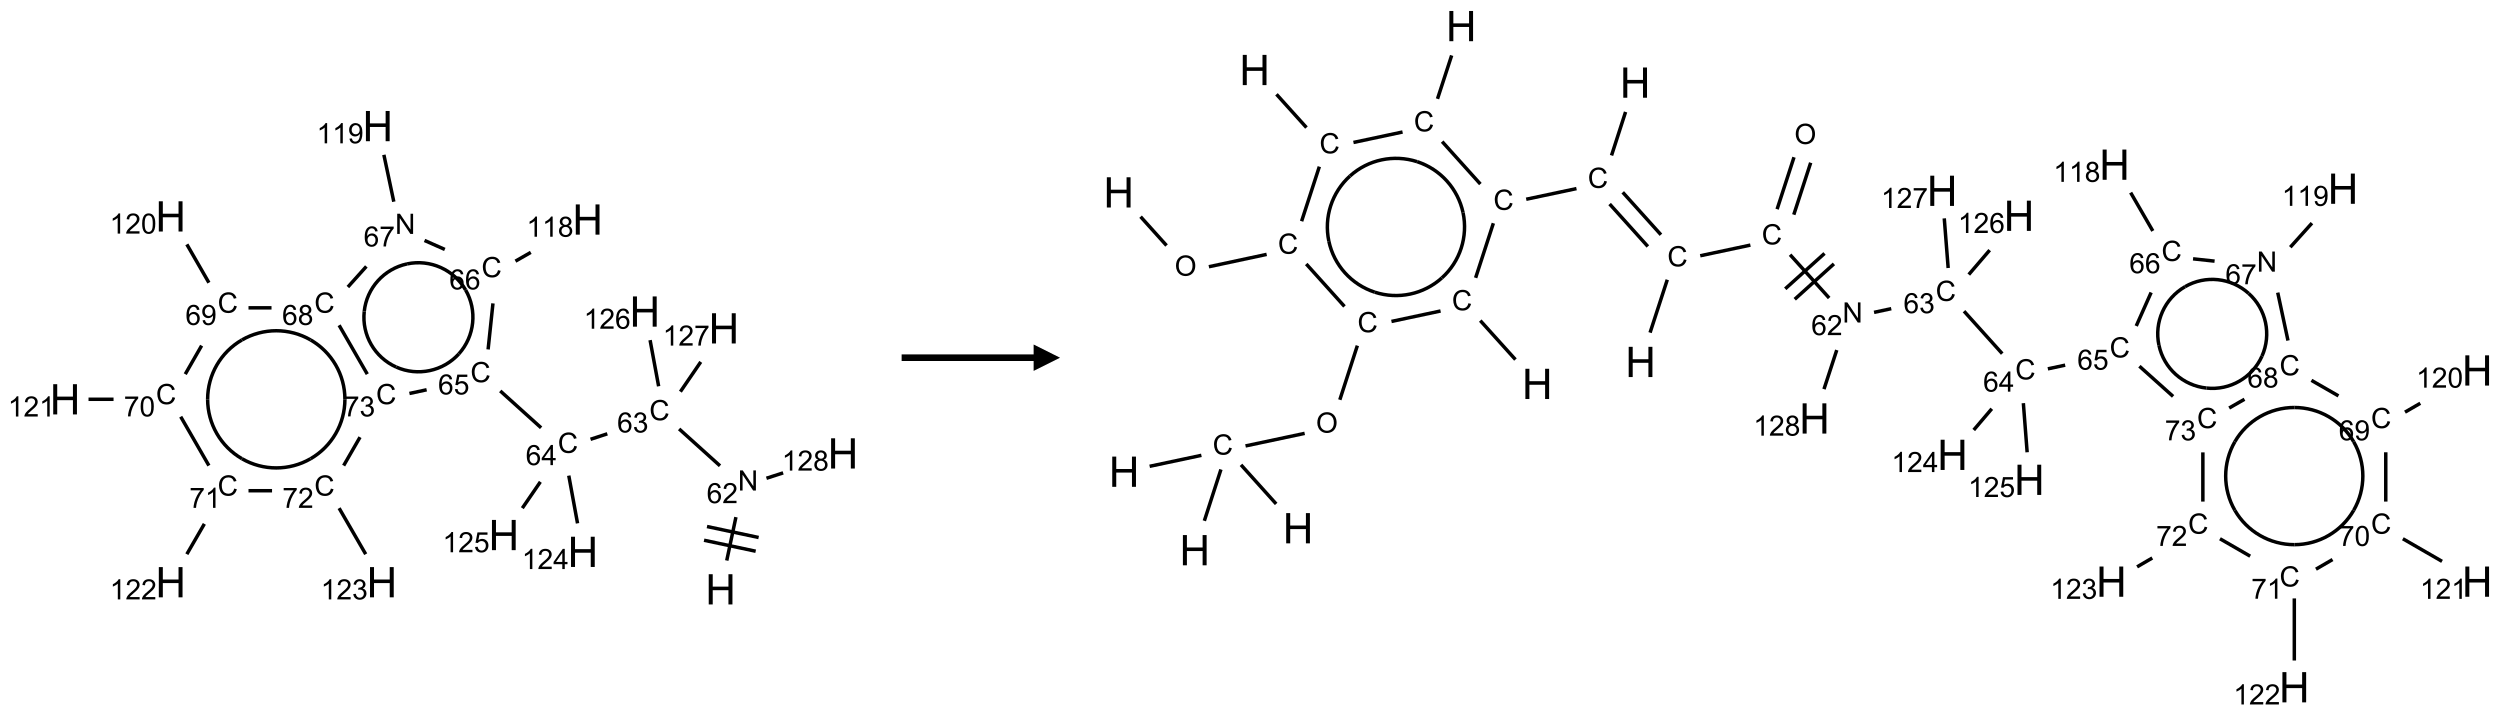 <?xml version="1.0" encoding="UTF-8"?>
<svg xmlns="http://www.w3.org/2000/svg" xmlns:xlink="http://www.w3.org/1999/xlink" width="947" height="271" viewBox="0 0 947 271">
<defs>
<g>
<g id="glyph-0-0">
<path d="M 2 0 L 2 -10 L 10 -10 L 10 0 Z M 2.25 -0.25 L 9.75 -0.25 L 9.75 -9.75 L 2.25 -9.75 Z M 2.25 -0.25 "/>
</g>
<g id="glyph-0-1">
<path d="M 1.281 0 L 1.281 -11.453 L 2.797 -11.453 L 2.797 -6.75 L 8.75 -6.75 L 8.75 -11.453 L 10.266 -11.453 L 10.266 0 L 8.75 0 L 8.75 -5.398 L 2.797 -5.398 L 2.797 0 Z M 1.281 0 "/>
</g>
<g id="glyph-1-0">
<path d="M 1.332 0 L 1.332 -6.668 L 6.668 -6.668 L 6.668 0 Z M 1.5 -0.168 L 6.5 -0.168 L 6.5 -6.5 L 1.5 -6.5 Z M 1.5 -0.168 "/>
</g>
<g id="glyph-1-1">
<path d="M 0.812 0 L 0.812 -7.637 L 1.848 -7.637 L 5.859 -1.641 L 5.859 -7.637 L 6.828 -7.637 L 6.828 0 L 5.793 0 L 1.781 -6 L 1.781 0 Z M 0.812 0 "/>
</g>
<g id="glyph-1-2">
<path d="M 5.309 -5.766 L 4.375 -5.691 C 4.293 -6.059 4.172 -6.328 4.02 -6.496 C 3.766 -6.762 3.453 -6.895 3.082 -6.895 C 2.785 -6.895 2.523 -6.812 2.297 -6.645 C 2 -6.43 1.77 -6.117 1.598 -5.703 C 1.43 -5.289 1.34 -4.703 1.332 -3.938 C 1.559 -4.281 1.836 -4.535 2.16 -4.703 C 2.488 -4.871 2.828 -4.953 3.188 -4.953 C 3.812 -4.953 4.344 -4.723 4.785 -4.262 C 5.223 -3.801 5.441 -3.207 5.441 -2.48 C 5.441 -2 5.34 -1.555 5.133 -1.145 C 4.926 -0.73 4.641 -0.418 4.281 -0.199 C 3.922 0.02 3.512 0.129 3.051 0.129 C 2.27 0.129 1.633 -0.156 1.141 -0.73 C 0.648 -1.305 0.402 -2.254 0.402 -3.574 C 0.402 -5.051 0.672 -6.121 1.219 -6.793 C 1.695 -7.375 2.336 -7.668 3.141 -7.668 C 3.742 -7.668 4.234 -7.5 4.617 -7.16 C 5 -6.824 5.23 -6.359 5.309 -5.766 Z M 1.48 -2.473 C 1.48 -2.152 1.547 -1.844 1.684 -1.547 C 1.82 -1.25 2.016 -1.027 2.262 -0.871 C 2.508 -0.719 2.766 -0.641 3.035 -0.641 C 3.434 -0.641 3.773 -0.801 4.059 -1.121 C 4.344 -1.441 4.484 -1.875 4.484 -2.422 C 4.484 -2.949 4.344 -3.367 4.062 -3.668 C 3.781 -3.973 3.426 -4.125 3 -4.125 C 2.578 -4.125 2.219 -3.973 1.922 -3.668 C 1.625 -3.363 1.48 -2.969 1.48 -2.473 Z M 1.48 -2.473 "/>
</g>
<g id="glyph-1-3">
<path d="M 5.371 -0.902 L 5.371 0 L 0.324 0 C 0.316 -0.227 0.352 -0.441 0.434 -0.652 C 0.562 -0.996 0.766 -1.332 1.051 -1.668 C 1.332 -2 1.742 -2.387 2.277 -2.824 C 3.105 -3.504 3.668 -4.043 3.957 -4.441 C 4.25 -4.84 4.395 -5.215 4.395 -5.566 C 4.395 -5.938 4.262 -6.254 3.996 -6.508 C 3.73 -6.762 3.387 -6.891 2.957 -6.891 C 2.508 -6.891 2.145 -6.754 1.875 -6.484 C 1.605 -6.215 1.469 -5.84 1.465 -5.359 L 0.5 -5.457 C 0.566 -6.176 0.812 -6.727 1.246 -7.102 C 1.676 -7.477 2.254 -7.668 2.98 -7.668 C 3.711 -7.668 4.293 -7.465 4.719 -7.059 C 5.145 -6.652 5.359 -6.148 5.359 -5.547 C 5.359 -5.242 5.297 -4.941 5.172 -4.645 C 5.047 -4.352 4.84 -4.039 4.551 -3.715 C 4.262 -3.387 3.777 -2.938 3.105 -2.371 C 2.543 -1.898 2.18 -1.578 2.02 -1.41 C 1.859 -1.242 1.73 -1.07 1.625 -0.902 Z M 5.371 -0.902 "/>
</g>
<g id="glyph-1-4">
<path d="M 6.27 -2.676 L 7.281 -2.422 C 7.07 -1.594 6.688 -0.961 6.137 -0.523 C 5.586 -0.086 4.914 0.129 4.121 0.129 C 3.297 0.129 2.629 -0.039 2.113 -0.371 C 1.598 -0.707 1.203 -1.191 0.934 -1.828 C 0.664 -2.465 0.531 -3.145 0.531 -3.875 C 0.531 -4.672 0.684 -5.363 0.988 -5.957 C 1.293 -6.547 1.723 -6.996 2.285 -7.305 C 2.844 -7.613 3.461 -7.766 4.137 -7.766 C 4.898 -7.766 5.543 -7.57 6.062 -7.184 C 6.582 -6.793 6.945 -6.246 7.152 -5.543 L 6.156 -5.309 C 5.98 -5.863 5.723 -6.266 5.387 -6.52 C 5.051 -6.773 4.625 -6.902 4.113 -6.902 C 3.527 -6.902 3.039 -6.762 2.645 -6.48 C 2.25 -6.199 1.973 -5.82 1.812 -5.348 C 1.652 -4.871 1.574 -4.383 1.574 -3.879 C 1.574 -3.23 1.668 -2.664 1.855 -2.18 C 2.047 -1.695 2.34 -1.332 2.738 -1.094 C 3.137 -0.855 3.57 -0.734 4.035 -0.734 C 4.602 -0.734 5.082 -0.898 5.473 -1.223 C 5.867 -1.551 6.133 -2.035 6.27 -2.676 Z M 6.27 -2.676 "/>
</g>
<g id="glyph-1-5">
<path d="M 0.449 -2.016 L 1.387 -2.141 C 1.492 -1.609 1.676 -1.227 1.934 -0.992 C 2.191 -0.758 2.508 -0.641 2.879 -0.641 C 3.32 -0.641 3.695 -0.793 3.996 -1.098 C 4.301 -1.402 4.453 -1.781 4.453 -2.234 C 4.453 -2.664 4.312 -3.02 4.031 -3.301 C 3.75 -3.578 3.391 -3.719 2.957 -3.719 C 2.781 -3.719 2.562 -3.684 2.297 -3.613 L 2.402 -4.438 C 2.465 -4.43 2.516 -4.426 2.551 -4.426 C 2.949 -4.426 3.312 -4.531 3.629 -4.738 C 3.949 -4.949 4.109 -5.27 4.109 -5.703 C 4.109 -6.047 3.992 -6.332 3.762 -6.559 C 3.527 -6.785 3.227 -6.895 2.859 -6.895 C 2.496 -6.895 2.191 -6.781 1.949 -6.551 C 1.707 -6.324 1.547 -5.98 1.48 -5.52 L 0.543 -5.688 C 0.656 -6.316 0.918 -6.805 1.324 -7.148 C 1.73 -7.492 2.234 -7.668 2.84 -7.668 C 3.254 -7.668 3.641 -7.578 3.988 -7.398 C 4.34 -7.219 4.609 -6.977 4.793 -6.668 C 4.98 -6.359 5.074 -6.031 5.074 -5.684 C 5.074 -5.352 4.984 -5.051 4.809 -4.781 C 4.629 -4.512 4.367 -4.297 4.02 -4.137 C 4.473 -4.031 4.824 -3.816 5.074 -3.488 C 5.324 -3.16 5.449 -2.75 5.449 -2.254 C 5.449 -1.59 5.203 -1.023 4.719 -0.559 C 4.234 -0.098 3.617 0.137 2.875 0.137 C 2.203 0.137 1.648 -0.062 1.207 -0.465 C 0.762 -0.863 0.512 -1.379 0.449 -2.016 Z M 0.449 -2.016 "/>
</g>
<g id="glyph-1-6">
<path d="M 3.449 0 L 3.449 -1.828 L 0.137 -1.828 L 0.137 -2.688 L 3.621 -7.637 L 4.387 -7.637 L 4.387 -2.688 L 5.418 -2.688 L 5.418 -1.828 L 4.387 -1.828 L 4.387 0 Z M 3.449 -2.688 L 3.449 -6.129 L 1.059 -2.688 Z M 3.449 -2.688 "/>
</g>
<g id="glyph-1-7">
<path d="M 0.441 -2 L 1.426 -2.082 C 1.5 -1.605 1.668 -1.242 1.934 -1.004 C 2.199 -0.762 2.52 -0.641 2.895 -0.641 C 3.348 -0.641 3.73 -0.812 4.043 -1.152 C 4.355 -1.492 4.512 -1.941 4.512 -2.504 C 4.512 -3.039 4.359 -3.461 4.059 -3.77 C 3.758 -4.078 3.367 -4.234 2.879 -4.234 C 2.578 -4.234 2.305 -4.164 2.062 -4.027 C 1.82 -3.891 1.629 -3.715 1.488 -3.496 L 0.609 -3.609 L 1.348 -7.531 L 5.145 -7.531 L 5.145 -6.637 L 2.098 -6.637 L 1.688 -4.582 C 2.145 -4.902 2.625 -5.062 3.129 -5.062 C 3.797 -5.062 4.359 -4.832 4.816 -4.371 C 5.277 -3.91 5.504 -3.312 5.504 -2.59 C 5.504 -1.898 5.305 -1.301 4.902 -0.797 C 4.41 -0.18 3.742 0.129 2.895 0.129 C 2.199 0.129 1.633 -0.062 1.195 -0.453 C 0.758 -0.844 0.504 -1.359 0.441 -2 Z M 0.441 -2 "/>
</g>
<g id="glyph-1-8">
<path d="M 3.973 0 L 3.035 0 L 3.035 -5.973 C 2.809 -5.758 2.516 -5.543 2.148 -5.328 C 1.781 -5.113 1.453 -4.953 1.16 -4.844 L 1.16 -5.75 C 1.684 -5.996 2.145 -6.297 2.535 -6.645 C 2.93 -6.996 3.207 -7.336 3.371 -7.668 L 3.973 -7.668 Z M 3.973 0 "/>
</g>
<g id="glyph-1-9">
<path d="M 1.887 -4.141 C 1.496 -4.281 1.207 -4.484 1.02 -4.75 C 0.832 -5.016 0.738 -5.328 0.738 -5.699 C 0.738 -6.254 0.938 -6.719 1.34 -7.098 C 1.738 -7.477 2.27 -7.668 2.934 -7.668 C 3.598 -7.668 4.137 -7.473 4.543 -7.086 C 4.949 -6.699 5.152 -6.227 5.152 -5.672 C 5.152 -5.316 5.059 -5.008 4.871 -4.746 C 4.688 -4.484 4.406 -4.281 4.027 -4.141 C 4.496 -3.988 4.852 -3.742 5.098 -3.402 C 5.34 -3.062 5.465 -2.656 5.465 -2.184 C 5.465 -1.531 5.234 -0.98 4.77 -0.535 C 4.309 -0.09 3.703 0.129 2.949 0.129 C 2.195 0.129 1.586 -0.094 1.125 -0.539 C 0.664 -0.984 0.434 -1.543 0.434 -2.207 C 0.434 -2.703 0.559 -3.121 0.809 -3.457 C 1.062 -3.793 1.422 -4.02 1.887 -4.141 Z M 1.699 -5.73 C 1.699 -5.367 1.812 -5.074 2.047 -4.844 C 2.281 -4.613 2.582 -4.5 2.953 -4.5 C 3.312 -4.5 3.609 -4.613 3.84 -4.84 C 4.07 -5.066 4.188 -5.348 4.188 -5.676 C 4.188 -6.02 4.07 -6.309 3.832 -6.543 C 3.594 -6.777 3.297 -6.895 2.941 -6.895 C 2.586 -6.895 2.289 -6.781 2.051 -6.551 C 1.816 -6.324 1.699 -6.047 1.699 -5.73 Z M 1.395 -2.203 C 1.395 -1.938 1.461 -1.676 1.586 -1.426 C 1.711 -1.176 1.902 -0.984 2.152 -0.848 C 2.402 -0.711 2.672 -0.641 2.957 -0.641 C 3.406 -0.641 3.777 -0.785 4.066 -1.074 C 4.359 -1.363 4.504 -1.727 4.504 -2.172 C 4.504 -2.625 4.355 -2.996 4.055 -3.293 C 3.754 -3.586 3.379 -3.734 2.926 -3.734 C 2.484 -3.734 2.121 -3.59 1.832 -3.297 C 1.543 -3.004 1.395 -2.641 1.395 -2.203 Z M 1.395 -2.203 "/>
</g>
<g id="glyph-1-10">
<path d="M 0.504 -6.637 L 0.504 -7.535 L 5.449 -7.535 L 5.449 -6.809 C 4.961 -6.289 4.48 -5.602 4.004 -4.746 C 3.527 -3.887 3.156 -3.004 2.895 -2.098 C 2.707 -1.461 2.59 -0.762 2.535 0 L 1.574 0 C 1.582 -0.602 1.703 -1.328 1.926 -2.176 C 2.152 -3.027 2.477 -3.848 2.898 -4.637 C 3.32 -5.426 3.77 -6.094 4.246 -6.637 Z M 0.504 -6.637 "/>
</g>
<g id="glyph-1-11">
<path d="M 0.582 -1.766 L 1.484 -1.848 C 1.562 -1.426 1.707 -1.117 1.922 -0.926 C 2.137 -0.734 2.414 -0.641 2.75 -0.641 C 3.039 -0.641 3.289 -0.707 3.508 -0.84 C 3.727 -0.973 3.902 -1.148 4.043 -1.367 C 4.18 -1.586 4.297 -1.887 4.391 -2.262 C 4.484 -2.637 4.531 -3.016 4.531 -3.406 C 4.531 -3.449 4.531 -3.512 4.527 -3.594 C 4.34 -3.297 4.082 -3.055 3.758 -2.867 C 3.434 -2.68 3.082 -2.59 2.703 -2.59 C 2.07 -2.59 1.535 -2.816 1.098 -3.277 C 0.66 -3.734 0.441 -4.34 0.441 -5.09 C 0.441 -5.863 0.672 -6.484 1.129 -6.957 C 1.586 -7.43 2.156 -7.668 2.844 -7.668 C 3.34 -7.668 3.793 -7.531 4.207 -7.266 C 4.617 -7 4.93 -6.617 5.145 -6.121 C 5.355 -5.629 5.465 -4.91 5.465 -3.973 C 5.465 -2.996 5.359 -2.223 5.145 -1.645 C 4.934 -1.066 4.617 -0.625 4.199 -0.324 C 3.781 -0.02 3.293 0.129 2.73 0.129 C 2.133 0.129 1.645 -0.035 1.266 -0.367 C 0.887 -0.699 0.66 -1.164 0.582 -1.766 Z M 4.422 -5.137 C 4.422 -5.676 4.277 -6.102 3.992 -6.418 C 3.707 -6.734 3.359 -6.891 2.957 -6.891 C 2.543 -6.891 2.18 -6.719 1.871 -6.379 C 1.562 -6.039 1.406 -5.598 1.406 -5.059 C 1.406 -4.57 1.555 -4.176 1.848 -3.871 C 2.141 -3.566 2.5 -3.418 2.934 -3.418 C 3.367 -3.418 3.723 -3.57 4.004 -3.871 C 4.281 -4.176 4.422 -4.598 4.422 -5.137 Z M 4.422 -5.137 "/>
</g>
<g id="glyph-1-12">
<path d="M 0.441 -3.766 C 0.441 -4.668 0.535 -5.395 0.723 -5.945 C 0.906 -6.496 1.184 -6.922 1.551 -7.219 C 1.918 -7.516 2.375 -7.668 2.934 -7.668 C 3.344 -7.668 3.703 -7.586 4.012 -7.418 C 4.32 -7.254 4.574 -7.016 4.777 -6.707 C 4.977 -6.395 5.137 -6.016 5.25 -5.57 C 5.363 -5.125 5.422 -4.523 5.422 -3.766 C 5.422 -2.871 5.328 -2.148 5.145 -1.598 C 4.961 -1.047 4.688 -0.621 4.32 -0.32 C 3.953 -0.02 3.492 0.129 2.934 0.129 C 2.195 0.129 1.617 -0.133 1.199 -0.66 C 0.695 -1.297 0.441 -2.332 0.441 -3.766 Z M 1.406 -3.766 C 1.406 -2.512 1.555 -1.68 1.848 -1.262 C 2.141 -0.848 2.5 -0.641 2.934 -0.641 C 3.363 -0.641 3.727 -0.848 4.02 -1.266 C 4.312 -1.684 4.457 -2.516 4.457 -3.766 C 4.457 -5.023 4.312 -5.859 4.02 -6.27 C 3.727 -6.684 3.359 -6.891 2.922 -6.891 C 2.492 -6.891 2.148 -6.707 1.891 -6.344 C 1.566 -5.879 1.406 -5.02 1.406 -3.766 Z M 1.406 -3.766 "/>
</g>
<g id="glyph-1-13">
<path d="M 0.516 -3.719 C 0.516 -4.984 0.855 -5.977 1.535 -6.695 C 2.215 -7.414 3.094 -7.77 4.172 -7.77 C 4.875 -7.77 5.512 -7.602 6.078 -7.266 C 6.645 -6.93 7.074 -6.461 7.371 -5.855 C 7.668 -5.254 7.816 -4.57 7.816 -3.809 C 7.816 -3.035 7.66 -2.34 7.348 -1.73 C 7.035 -1.117 6.594 -0.656 6.02 -0.34 C 5.449 -0.027 4.828 0.129 4.168 0.129 C 3.449 0.129 2.805 -0.043 2.238 -0.391 C 1.672 -0.738 1.246 -1.211 0.953 -1.812 C 0.66 -2.414 0.516 -3.047 0.516 -3.719 Z M 1.559 -3.703 C 1.559 -2.781 1.805 -2.059 2.301 -1.527 C 2.793 -1 3.414 -0.734 4.16 -0.734 C 4.922 -0.734 5.547 -1 6.039 -1.535 C 6.531 -2.07 6.777 -2.828 6.777 -3.812 C 6.777 -4.434 6.672 -4.977 6.461 -5.441 C 6.25 -5.902 5.945 -6.262 5.539 -6.52 C 5.133 -6.773 4.68 -6.902 4.176 -6.902 C 3.461 -6.902 2.848 -6.656 2.332 -6.164 C 1.816 -5.672 1.559 -4.852 1.559 -3.703 Z M 1.559 -3.703 "/>
</g>
</g>
</defs>
<path fill="none" stroke-width="0.033" stroke-linecap="butt" stroke-linejoin="miter" stroke="rgb(0%, 0%, 0%)" stroke-opacity="1" stroke-miterlimit="10" d="M 6.266 4.114 L 6.353 3.703 " transform="matrix(40, 0, 0, 40, 24.652, 47.766)"/>
<path fill="none" stroke-width="0.033" stroke-linecap="butt" stroke-linejoin="miter" stroke="rgb(0%, 0%, 0%)" stroke-opacity="1" stroke-miterlimit="10" d="M 6.568 3.896 L 6.079 3.792 " transform="matrix(40, 0, 0, 40, 24.652, 47.766)"/>
<path fill="none" stroke-width="0.033" stroke-linecap="butt" stroke-linejoin="miter" stroke="rgb(0%, 0%, 0%)" stroke-opacity="1" stroke-miterlimit="10" d="M 6.54 4.026 L 6.051 3.922 " transform="matrix(40, 0, 0, 40, 24.652, 47.766)"/>
<path fill="none" stroke-width="0.033" stroke-linecap="butt" stroke-linejoin="miter" stroke="rgb(0%, 0%, 0%)" stroke-opacity="1" stroke-miterlimit="10" d="M 6.202 3.217 L 5.815 2.868 " transform="matrix(40, 0, 0, 40, 24.652, 47.766)"/>
<path fill="none" stroke-width="0.033" stroke-linecap="butt" stroke-linejoin="miter" stroke="rgb(0%, 0%, 0%)" stroke-opacity="1" stroke-miterlimit="10" d="M 5.135 2.914 L 4.976 2.966 " transform="matrix(40, 0, 0, 40, 24.652, 47.766)"/>
<path fill="none" stroke-width="0.033" stroke-linecap="butt" stroke-linejoin="miter" stroke="rgb(0%, 0%, 0%)" stroke-opacity="1" stroke-miterlimit="10" d="M 4.508 2.857 L 4.121 2.508 " transform="matrix(40, 0, 0, 40, 24.652, 47.766)"/>
<path fill="none" stroke-width="0.033" stroke-linecap="butt" stroke-linejoin="miter" stroke="rgb(0%, 0%, 0%)" stroke-opacity="1" stroke-miterlimit="10" d="M 4.006 2.115 L 4.052 1.679 " transform="matrix(40, 0, 0, 40, 24.652, 47.766)"/>
<path fill="none" stroke-width="0.033" stroke-linecap="butt" stroke-linejoin="miter" stroke="rgb(0%, 0%, 0%)" stroke-opacity="1" stroke-miterlimit="10" d="M 4.265 1.279 L 4.41 1.196 " transform="matrix(40, 0, 0, 40, 24.652, 47.766)"/>
<path fill="none" stroke-width="0.033" stroke-linecap="butt" stroke-linejoin="miter" stroke="rgb(0%, 0%, 0%)" stroke-opacity="1" stroke-miterlimit="10" d="M 3.596 1.168 L 3.404 1.083 " transform="matrix(40, 0, 0, 40, 24.652, 47.766)"/>
<path fill="none" stroke-width="0.033" stroke-linecap="butt" stroke-linejoin="miter" stroke="rgb(0%, 0%, 0%)" stroke-opacity="1" stroke-miterlimit="10" d="M 3.113 0.716 L 3.019 0.272 " transform="matrix(40, 0, 0, 40, 24.652, 47.766)"/>
<path fill="none" stroke-width="0.033" stroke-linecap="butt" stroke-linejoin="miter" stroke="rgb(0%, 0%, 0%)" stroke-opacity="1" stroke-miterlimit="10" d="M 2.853 1.329 L 2.678 1.524 " transform="matrix(40, 0, 0, 40, 24.652, 47.766)"/>
<path fill="none" stroke-width="0.033" stroke-linecap="butt" stroke-linejoin="miter" stroke="rgb(0%, 0%, 0%)" stroke-opacity="1" stroke-miterlimit="10" d="M 1.955 1.721 L 1.737 1.721 " transform="matrix(40, 0, 0, 40, 24.652, 47.766)"/>
<path fill="none" stroke-width="0.033" stroke-linecap="butt" stroke-linejoin="miter" stroke="rgb(0%, 0%, 0%)" stroke-opacity="1" stroke-miterlimit="10" d="M 1.362 1.483 L 1.153 1.12 " transform="matrix(40, 0, 0, 40, 24.652, 47.766)"/>
<path fill="none" stroke-width="0.033" stroke-linecap="butt" stroke-linejoin="miter" stroke="rgb(0%, 0%, 0%)" stroke-opacity="1" stroke-miterlimit="10" d="M 1.293 2.079 L 1.138 2.349 " transform="matrix(40, 0, 0, 40, 24.652, 47.766)"/>
<path fill="none" stroke-width="0.033" stroke-linecap="butt" stroke-linejoin="miter" stroke="rgb(0%, 0%, 0%)" stroke-opacity="1" stroke-miterlimit="10" d="M 0.459 2.587 L 0.222 2.587 " transform="matrix(40, 0, 0, 40, 24.652, 47.766)"/>
<path fill="none" stroke-width="0.033" stroke-linecap="butt" stroke-linejoin="miter" stroke="rgb(0%, 0%, 0%)" stroke-opacity="1" stroke-miterlimit="10" d="M 1.095 2.752 L 1.362 3.215 " transform="matrix(40, 0, 0, 40, 24.652, 47.766)"/>
<path fill="none" stroke-width="0.033" stroke-linecap="butt" stroke-linejoin="miter" stroke="rgb(0%, 0%, 0%)" stroke-opacity="1" stroke-miterlimit="10" d="M 1.319 3.767 L 1.153 4.054 " transform="matrix(40, 0, 0, 40, 24.652, 47.766)"/>
<path fill="none" stroke-width="0.033" stroke-linecap="butt" stroke-linejoin="miter" stroke="rgb(0%, 0%, 0%)" stroke-opacity="1" stroke-miterlimit="10" d="M 1.737 3.453 L 1.96 3.453 " transform="matrix(40, 0, 0, 40, 24.652, 47.766)"/>
<path fill="none" stroke-width="0.033" stroke-linecap="butt" stroke-linejoin="miter" stroke="rgb(0%, 0%, 0%)" stroke-opacity="1" stroke-miterlimit="10" d="M 2.595 3.618 L 2.847 4.054 " transform="matrix(40, 0, 0, 40, 24.652, 47.766)"/>
<path fill="none" stroke-width="0.033" stroke-linecap="butt" stroke-linejoin="miter" stroke="rgb(0%, 0%, 0%)" stroke-opacity="1" stroke-miterlimit="10" d="M 2.638 3.215 L 2.793 2.946 " transform="matrix(40, 0, 0, 40, 24.652, 47.766)"/>
<path fill="none" stroke-width="0.033" stroke-linecap="butt" stroke-linejoin="miter" stroke="rgb(0%, 0%, 0%)" stroke-opacity="1" stroke-miterlimit="10" d="M 3.261 2.532 L 3.424 2.497 " transform="matrix(40, 0, 0, 40, 24.652, 47.766)"/>
<path fill="none" stroke-width="0.033" stroke-linecap="butt" stroke-linejoin="miter" stroke="rgb(0%, 0%, 0%)" stroke-opacity="1" stroke-miterlimit="10" d="M 2.862 2.349 L 2.595 1.886 " transform="matrix(40, 0, 0, 40, 24.652, 47.766)"/>
<path fill="none" stroke-width="0.033" stroke-linecap="butt" stroke-linejoin="miter" stroke="rgb(0%, 0%, 0%)" stroke-opacity="1" stroke-miterlimit="10" d="M 4.77 3.31 L 4.853 3.762 " transform="matrix(40, 0, 0, 40, 24.652, 47.766)"/>
<path fill="none" stroke-width="0.033" stroke-linecap="butt" stroke-linejoin="miter" stroke="rgb(0%, 0%, 0%)" stroke-opacity="1" stroke-miterlimit="10" d="M 4.501 3.369 L 4.33 3.618 " transform="matrix(40, 0, 0, 40, 24.652, 47.766)"/>
<path fill="none" stroke-width="0.033" stroke-linecap="butt" stroke-linejoin="miter" stroke="rgb(0%, 0%, 0%)" stroke-opacity="1" stroke-miterlimit="10" d="M 5.621 2.464 L 5.54 2.027 " transform="matrix(40, 0, 0, 40, 24.652, 47.766)"/>
<path fill="none" stroke-width="0.033" stroke-linecap="butt" stroke-linejoin="miter" stroke="rgb(0%, 0%, 0%)" stroke-opacity="1" stroke-miterlimit="10" d="M 5.827 2.515 L 6.02 2.233 " transform="matrix(40, 0, 0, 40, 24.652, 47.766)"/>
<path fill="none" stroke-width="0.033" stroke-linecap="butt" stroke-linejoin="miter" stroke="rgb(0%, 0%, 0%)" stroke-opacity="1" stroke-miterlimit="10" d="M 6.642 3.335 L 6.8 3.284 " transform="matrix(40, 0, 0, 40, 24.652, 47.766)"/>
<path fill="none" stroke-width="0.033" stroke-linecap="butt" stroke-linejoin="miter" stroke="rgb(0%, 0%, 0%)" stroke-opacity="1" stroke-miterlimit="10" d="M 3.793 1.552 C 3.905 1.746 3.879 1.989 3.73 2.156 " transform="matrix(40, 0, 0, 40, 24.652, 47.766)"/>
<path fill="none" stroke-width="0.033" stroke-linecap="butt" stroke-linejoin="miter" stroke="rgb(0%, 0%, 0%)" stroke-opacity="1" stroke-miterlimit="10" d="M 3.239 1.305 C 3.457 1.259 3.681 1.358 3.793 1.552 " transform="matrix(40, 0, 0, 40, 24.652, 47.766)"/>
<path fill="none" stroke-width="0.033" stroke-linecap="butt" stroke-linejoin="miter" stroke="rgb(0%, 0%, 0%)" stroke-opacity="1" stroke-miterlimit="10" d="M 2.833 1.756 C 2.856 1.534 3.02 1.352 3.239 1.305 " transform="matrix(40, 0, 0, 40, 24.652, 47.766)"/>
<path fill="none" stroke-width="0.033" stroke-linecap="butt" stroke-linejoin="miter" stroke="rgb(0%, 0%, 0%)" stroke-opacity="1" stroke-miterlimit="10" d="M 3.136 2.282 C 2.932 2.191 2.809 1.979 2.833 1.756 " transform="matrix(40, 0, 0, 40, 24.652, 47.766)"/>
<path fill="none" stroke-width="0.033" stroke-linecap="butt" stroke-linejoin="miter" stroke="rgb(0%, 0%, 0%)" stroke-opacity="1" stroke-miterlimit="10" d="M 3.73 2.156 C 3.58 2.322 3.34 2.373 3.136 2.282 " transform="matrix(40, 0, 0, 40, 24.652, 47.766)"/>
<path fill="none" stroke-width="0.033" stroke-linecap="butt" stroke-linejoin="miter" stroke="rgb(0%, 0%, 0%)" stroke-opacity="1" stroke-miterlimit="10" d="M 1.675 2.025 C 1.876 1.909 2.124 1.909 2.325 2.025 " transform="matrix(40, 0, 0, 40, 24.652, 47.766)"/>
<path fill="none" stroke-width="0.033" stroke-linecap="butt" stroke-linejoin="miter" stroke="rgb(0%, 0%, 0%)" stroke-opacity="1" stroke-miterlimit="10" d="M 1.35 2.587 C 1.35 2.355 1.474 2.141 1.675 2.025 " transform="matrix(40, 0, 0, 40, 24.652, 47.766)"/>
<path fill="none" stroke-width="0.033" stroke-linecap="butt" stroke-linejoin="miter" stroke="rgb(0%, 0%, 0%)" stroke-opacity="1" stroke-miterlimit="10" d="M 1.675 3.15 C 1.474 3.034 1.35 2.819 1.35 2.587 " transform="matrix(40, 0, 0, 40, 24.652, 47.766)"/>
<path fill="none" stroke-width="0.033" stroke-linecap="butt" stroke-linejoin="miter" stroke="rgb(0%, 0%, 0%)" stroke-opacity="1" stroke-miterlimit="10" d="M 2.325 3.15 C 2.124 3.266 1.876 3.266 1.675 3.15 " transform="matrix(40, 0, 0, 40, 24.652, 47.766)"/>
<path fill="none" stroke-width="0.033" stroke-linecap="butt" stroke-linejoin="miter" stroke="rgb(0%, 0%, 0%)" stroke-opacity="1" stroke-miterlimit="10" d="M 2.65 2.587 C 2.65 2.819 2.526 3.034 2.325 3.15 " transform="matrix(40, 0, 0, 40, 24.652, 47.766)"/>
<path fill="none" stroke-width="0.033" stroke-linecap="butt" stroke-linejoin="miter" stroke="rgb(0%, 0%, 0%)" stroke-opacity="1" stroke-miterlimit="10" d="M 2.325 2.025 C 2.526 2.141 2.65 2.355 2.65 2.587 " transform="matrix(40, 0, 0, 40, 24.652, 47.766)"/>
<g fill="rgb(0%, 0%, 0%)" fill-opacity="1">
<use xlink:href="#glyph-0-1" x="267.184" y="228.965"/>
</g>
<g fill="rgb(0%, 0%, 0%)" fill-opacity="1">
<use xlink:href="#glyph-1-1" x="279.508" y="185.824"/>
</g>
<g fill="rgb(0%, 0%, 0%)" fill-opacity="1">
<use xlink:href="#glyph-1-2" x="267.684" y="190.594"/>
<use xlink:href="#glyph-1-3" x="273.616" y="190.594"/>
</g>
<g fill="rgb(0%, 0%, 0%)" fill-opacity="1">
<use xlink:href="#glyph-1-4" x="245.953" y="159.191"/>
</g>
<g fill="rgb(0%, 0%, 0%)" fill-opacity="1">
<use xlink:href="#glyph-1-2" x="233.77" y="163.828"/>
<use xlink:href="#glyph-1-5" x="239.702" y="163.828"/>
</g>
<g fill="rgb(0%, 0%, 0%)" fill-opacity="1">
<use xlink:href="#glyph-1-4" x="211.285" y="171.551"/>
</g>
<g fill="rgb(0%, 0%, 0%)" fill-opacity="1">
<use xlink:href="#glyph-1-2" x="199.133" y="176.188"/>
<use xlink:href="#glyph-1-6" x="205.065" y="176.188"/>
</g>
<g fill="rgb(0%, 0%, 0%)" fill-opacity="1">
<use xlink:href="#glyph-1-4" x="178.184" y="144.785"/>
</g>
<g fill="rgb(0%, 0%, 0%)" fill-opacity="1">
<use xlink:href="#glyph-1-2" x="165.945" y="149.422"/>
<use xlink:href="#glyph-1-7" x="171.878" y="149.422"/>
</g>
<g fill="rgb(0%, 0%, 0%)" fill-opacity="1">
<use xlink:href="#glyph-1-4" x="182.367" y="105.004"/>
</g>
<g fill="rgb(0%, 0%, 0%)" fill-opacity="1">
<use xlink:href="#glyph-1-2" x="170.188" y="109.641"/>
<use xlink:href="#glyph-1-2" x="176.12" y="109.641"/>
</g>
<g fill="rgb(0%, 0%, 0%)" fill-opacity="1">
<use xlink:href="#glyph-0-1" x="216.828" y="88.887"/>
</g>
<g fill="rgb(0%, 0%, 0%)" fill-opacity="1">
<use xlink:href="#glyph-1-8" x="199.445" y="89.68"/>
<use xlink:href="#glyph-1-8" x="205.378" y="89.68"/>
<use xlink:href="#glyph-1-9" x="211.31" y="89.68"/>
</g>
<g fill="rgb(0%, 0%, 0%)" fill-opacity="1">
<use xlink:href="#glyph-1-1" x="149.652" y="88.602"/>
</g>
<g fill="rgb(0%, 0%, 0%)" fill-opacity="1">
<use xlink:href="#glyph-1-2" x="137.75" y="93.371"/>
<use xlink:href="#glyph-1-10" x="143.682" y="93.371"/>
</g>
<g fill="rgb(0%, 0%, 0%)" fill-opacity="1">
<use xlink:href="#glyph-0-1" x="137.328" y="53.492"/>
</g>
<g fill="rgb(0%, 0%, 0%)" fill-opacity="1">
<use xlink:href="#glyph-1-8" x="119.945" y="54.285"/>
<use xlink:href="#glyph-1-8" x="125.878" y="54.285"/>
<use xlink:href="#glyph-1-11" x="131.81" y="54.285"/>
</g>
<g fill="rgb(0%, 0%, 0%)" fill-opacity="1">
<use xlink:href="#glyph-1-4" x="119.059" y="118.461"/>
</g>
<g fill="rgb(0%, 0%, 0%)" fill-opacity="1">
<use xlink:href="#glyph-1-2" x="106.859" y="123.098"/>
<use xlink:href="#glyph-1-9" x="112.792" y="123.098"/>
</g>
<g fill="rgb(0%, 0%, 0%)" fill-opacity="1">
<use xlink:href="#glyph-1-4" x="82.434" y="118.461"/>
</g>
<g fill="rgb(0%, 0%, 0%)" fill-opacity="1">
<use xlink:href="#glyph-1-2" x="70.234" y="123.098"/>
<use xlink:href="#glyph-1-11" x="76.167" y="123.098"/>
</g>
<g fill="rgb(0%, 0%, 0%)" fill-opacity="1">
<use xlink:href="#glyph-0-1" x="58.879" y="87.703"/>
</g>
<g fill="rgb(0%, 0%, 0%)" fill-opacity="1">
<use xlink:href="#glyph-1-8" x="41.539" y="88.496"/>
<use xlink:href="#glyph-1-3" x="47.471" y="88.496"/>
<use xlink:href="#glyph-1-12" x="53.404" y="88.496"/>
</g>
<g fill="rgb(0%, 0%, 0%)" fill-opacity="1">
<use xlink:href="#glyph-1-4" x="59.059" y="153.102"/>
</g>
<g fill="rgb(0%, 0%, 0%)" fill-opacity="1">
<use xlink:href="#glyph-1-10" x="46.902" y="157.738"/>
<use xlink:href="#glyph-1-12" x="52.835" y="157.738"/>
</g>
<g fill="rgb(0%, 0%, 0%)" fill-opacity="1">
<use xlink:href="#glyph-0-1" x="18.879" y="156.984"/>
</g>
<g fill="rgb(0%, 0%, 0%)" fill-opacity="1">
<use xlink:href="#glyph-1-8" x="2.988" y="157.777"/>
<use xlink:href="#glyph-1-3" x="8.921" y="157.777"/>
<use xlink:href="#glyph-1-8" x="14.853" y="157.777"/>
</g>
<g fill="rgb(0%, 0%, 0%)" fill-opacity="1">
<use xlink:href="#glyph-1-4" x="82.434" y="187.746"/>
</g>
<g fill="rgb(0%, 0%, 0%)" fill-opacity="1">
<use xlink:href="#glyph-1-10" x="71.723" y="192.379"/>
<use xlink:href="#glyph-1-8" x="77.655" y="192.379"/>
</g>
<g fill="rgb(0%, 0%, 0%)" fill-opacity="1">
<use xlink:href="#glyph-0-1" x="58.879" y="226.27"/>
</g>
<g fill="rgb(0%, 0%, 0%)" fill-opacity="1">
<use xlink:href="#glyph-1-8" x="41.59" y="227.059"/>
<use xlink:href="#glyph-1-3" x="47.522" y="227.059"/>
<use xlink:href="#glyph-1-3" x="53.454" y="227.059"/>
</g>
<g fill="rgb(0%, 0%, 0%)" fill-opacity="1">
<use xlink:href="#glyph-1-4" x="119.059" y="187.746"/>
</g>
<g fill="rgb(0%, 0%, 0%)" fill-opacity="1">
<use xlink:href="#glyph-1-10" x="106.953" y="192.379"/>
<use xlink:href="#glyph-1-3" x="112.885" y="192.379"/>
</g>
<g fill="rgb(0%, 0%, 0%)" fill-opacity="1">
<use xlink:href="#glyph-0-1" x="138.879" y="226.27"/>
</g>
<g fill="rgb(0%, 0%, 0%)" fill-opacity="1">
<use xlink:href="#glyph-1-8" x="121.512" y="227.059"/>
<use xlink:href="#glyph-1-3" x="127.444" y="227.059"/>
<use xlink:href="#glyph-1-5" x="133.376" y="227.059"/>
</g>
<g fill="rgb(0%, 0%, 0%)" fill-opacity="1">
<use xlink:href="#glyph-1-4" x="142.434" y="153.102"/>
</g>
<g fill="rgb(0%, 0%, 0%)" fill-opacity="1">
<use xlink:href="#glyph-1-10" x="130.25" y="157.738"/>
<use xlink:href="#glyph-1-5" x="136.182" y="157.738"/>
</g>
<g fill="rgb(0%, 0%, 0%)" fill-opacity="1">
<use xlink:href="#glyph-0-1" x="215.02" y="214.766"/>
</g>
<g fill="rgb(0%, 0%, 0%)" fill-opacity="1">
<use xlink:href="#glyph-1-8" x="197.684" y="215.559"/>
<use xlink:href="#glyph-1-3" x="203.616" y="215.559"/>
<use xlink:href="#glyph-1-6" x="209.548" y="215.559"/>
</g>
<g fill="rgb(0%, 0%, 0%)" fill-opacity="1">
<use xlink:href="#glyph-0-1" x="185.074" y="208.398"/>
</g>
<g fill="rgb(0%, 0%, 0%)" fill-opacity="1">
<use xlink:href="#glyph-1-8" x="167.652" y="209.191"/>
<use xlink:href="#glyph-1-3" x="173.585" y="209.191"/>
<use xlink:href="#glyph-1-7" x="179.517" y="209.191"/>
</g>
<g fill="rgb(0%, 0%, 0%)" fill-opacity="1">
<use xlink:href="#glyph-0-1" x="238.484" y="123.742"/>
</g>
<g fill="rgb(0%, 0%, 0%)" fill-opacity="1">
<use xlink:href="#glyph-1-8" x="221.121" y="124.535"/>
<use xlink:href="#glyph-1-3" x="227.053" y="124.535"/>
<use xlink:href="#glyph-1-2" x="232.986" y="124.535"/>
</g>
<g fill="rgb(0%, 0%, 0%)" fill-opacity="1">
<use xlink:href="#glyph-0-1" x="268.43" y="130.109"/>
</g>
<g fill="rgb(0%, 0%, 0%)" fill-opacity="1">
<use xlink:href="#glyph-1-8" x="251.062" y="130.902"/>
<use xlink:href="#glyph-1-3" x="256.995" y="130.902"/>
<use xlink:href="#glyph-1-10" x="262.927" y="130.902"/>
</g>
<g fill="rgb(0%, 0%, 0%)" fill-opacity="1">
<use xlink:href="#glyph-0-1" x="313.543" y="177.48"/>
</g>
<g fill="rgb(0%, 0%, 0%)" fill-opacity="1">
<use xlink:href="#glyph-1-8" x="296.16" y="178.27"/>
<use xlink:href="#glyph-1-3" x="302.092" y="178.27"/>
<use xlink:href="#glyph-1-9" x="308.025" y="178.27"/>
</g>
<path fill-rule="nonzero" fill="rgb(0%, 0%, 0%)" fill-opacity="1" d="M 341.539 136.75 L 391.539 136.75 L 391.539 140.5 L 401.539 135.5 L 391.539 130.5 L 391.539 134.25 L 341.539 134.25 "/>
<path fill="none" stroke-width="0.033" stroke-linecap="butt" stroke-linejoin="miter" stroke="rgb(0%, 0%, 0%)" stroke-opacity="1" stroke-miterlimit="10" d="M 0.207 1.805 L 0.453 2.078 " transform="matrix(40, 0, 0, 40, 423.766, 9.881)"/>
<path fill="none" stroke-width="0.033" stroke-linecap="butt" stroke-linejoin="miter" stroke="rgb(0%, 0%, 0%)" stroke-opacity="1" stroke-miterlimit="10" d="M 0.854 2.279 L 1.401 2.162 " transform="matrix(40, 0, 0, 40, 423.766, 9.881)"/>
<path fill="none" stroke-width="0.033" stroke-linecap="butt" stroke-linejoin="miter" stroke="rgb(0%, 0%, 0%)" stroke-opacity="1" stroke-miterlimit="10" d="M 1.732 1.848 L 1.9 1.331 " transform="matrix(40, 0, 0, 40, 423.766, 9.881)"/>
<path fill="none" stroke-width="0.033" stroke-linecap="butt" stroke-linejoin="miter" stroke="rgb(0%, 0%, 0%)" stroke-opacity="1" stroke-miterlimit="10" d="M 1.778 0.961 L 1.494 0.646 " transform="matrix(40, 0, 0, 40, 423.766, 9.881)"/>
<path fill="none" stroke-width="0.033" stroke-linecap="butt" stroke-linejoin="miter" stroke="rgb(0%, 0%, 0%)" stroke-opacity="1" stroke-miterlimit="10" d="M 2.223 1.102 L 2.688 1.003 " transform="matrix(40, 0, 0, 40, 423.766, 9.881)"/>
<path fill="none" stroke-width="0.033" stroke-linecap="butt" stroke-linejoin="miter" stroke="rgb(0%, 0%, 0%)" stroke-opacity="1" stroke-miterlimit="10" d="M 3.019 0.689 L 3.153 0.278 " transform="matrix(40, 0, 0, 40, 423.766, 9.881)"/>
<path fill="none" stroke-width="0.033" stroke-linecap="butt" stroke-linejoin="miter" stroke="rgb(0%, 0%, 0%)" stroke-opacity="1" stroke-miterlimit="10" d="M 3.063 1.094 L 3.425 1.496 " transform="matrix(40, 0, 0, 40, 423.766, 9.881)"/>
<path fill="none" stroke-width="0.033" stroke-linecap="butt" stroke-linejoin="miter" stroke="rgb(0%, 0%, 0%)" stroke-opacity="1" stroke-miterlimit="10" d="M 3.859 1.64 L 4.335 1.539 " transform="matrix(40, 0, 0, 40, 423.766, 9.881)"/>
<path fill="none" stroke-width="0.033" stroke-linecap="butt" stroke-linejoin="miter" stroke="rgb(0%, 0%, 0%)" stroke-opacity="1" stroke-miterlimit="10" d="M 4.667 1.225 L 4.8 0.813 " transform="matrix(40, 0, 0, 40, 423.766, 9.881)"/>
<path fill="none" stroke-width="0.033" stroke-linecap="butt" stroke-linejoin="miter" stroke="rgb(0%, 0%, 0%)" stroke-opacity="1" stroke-miterlimit="10" d="M 4.649 1.685 L 5.011 2.087 " transform="matrix(40, 0, 0, 40, 423.766, 9.881)"/>
<path fill="none" stroke-width="0.033" stroke-linecap="butt" stroke-linejoin="miter" stroke="rgb(0%, 0%, 0%)" stroke-opacity="1" stroke-miterlimit="10" d="M 4.773 1.574 L 5.135 1.976 " transform="matrix(40, 0, 0, 40, 423.766, 9.881)"/>
<path fill="none" stroke-width="0.033" stroke-linecap="butt" stroke-linejoin="miter" stroke="rgb(0%, 0%, 0%)" stroke-opacity="1" stroke-miterlimit="10" d="M 5.195 2.402 L 5.032 2.903 " transform="matrix(40, 0, 0, 40, 423.766, 9.881)"/>
<path fill="none" stroke-width="0.033" stroke-linecap="butt" stroke-linejoin="miter" stroke="rgb(0%, 0%, 0%)" stroke-opacity="1" stroke-miterlimit="10" d="M 5.507 2.175 L 5.982 2.074 " transform="matrix(40, 0, 0, 40, 423.766, 9.881)"/>
<path fill="none" stroke-width="0.033" stroke-linecap="butt" stroke-linejoin="miter" stroke="rgb(0%, 0%, 0%)" stroke-opacity="1" stroke-miterlimit="10" d="M 6.393 1.786 L 6.553 1.294 " transform="matrix(40, 0, 0, 40, 423.766, 9.881)"/>
<path fill="none" stroke-width="0.033" stroke-linecap="butt" stroke-linejoin="miter" stroke="rgb(0%, 0%, 0%)" stroke-opacity="1" stroke-miterlimit="10" d="M 6.235 1.734 L 6.395 1.242 " transform="matrix(40, 0, 0, 40, 423.766, 9.881)"/>
<path fill="none" stroke-width="0.033" stroke-linecap="butt" stroke-linejoin="miter" stroke="rgb(0%, 0%, 0%)" stroke-opacity="1" stroke-miterlimit="10" d="M 6.358 2.165 L 6.728 2.575 " transform="matrix(40, 0, 0, 40, 423.766, 9.881)"/>
<path fill="none" stroke-width="0.033" stroke-linecap="butt" stroke-linejoin="miter" stroke="rgb(0%, 0%, 0%)" stroke-opacity="1" stroke-miterlimit="10" d="M 6.402 2.587 L 6.773 2.252 " transform="matrix(40, 0, 0, 40, 423.766, 9.881)"/>
<path fill="none" stroke-width="0.033" stroke-linecap="butt" stroke-linejoin="miter" stroke="rgb(0%, 0%, 0%)" stroke-opacity="1" stroke-miterlimit="10" d="M 6.312 2.488 L 6.684 2.153 " transform="matrix(40, 0, 0, 40, 423.766, 9.881)"/>
<path fill="none" stroke-width="0.033" stroke-linecap="butt" stroke-linejoin="miter" stroke="rgb(0%, 0%, 0%)" stroke-opacity="1" stroke-miterlimit="10" d="M 7.153 2.711 L 7.316 2.676 " transform="matrix(40, 0, 0, 40, 423.766, 9.881)"/>
<path fill="none" stroke-width="0.033" stroke-linecap="butt" stroke-linejoin="miter" stroke="rgb(0%, 0%, 0%)" stroke-opacity="1" stroke-miterlimit="10" d="M 8.005 2.7 L 8.367 3.102 " transform="matrix(40, 0, 0, 40, 423.766, 9.881)"/>
<path fill="none" stroke-width="0.033" stroke-linecap="butt" stroke-linejoin="miter" stroke="rgb(0%, 0%, 0%)" stroke-opacity="1" stroke-miterlimit="10" d="M 8.799 3.246 L 8.963 3.211 " transform="matrix(40, 0, 0, 40, 423.766, 9.881)"/>
<path fill="none" stroke-width="0.033" stroke-linecap="butt" stroke-linejoin="miter" stroke="rgb(0%, 0%, 0%)" stroke-opacity="1" stroke-miterlimit="10" d="M 9.636 2.84 L 9.777 2.523 " transform="matrix(40, 0, 0, 40, 423.766, 9.881)"/>
<path fill="none" stroke-width="0.033" stroke-linecap="butt" stroke-linejoin="miter" stroke="rgb(0%, 0%, 0%)" stroke-opacity="1" stroke-miterlimit="10" d="M 9.793 1.94 L 9.583 1.577 " transform="matrix(40, 0, 0, 40, 423.766, 9.881)"/>
<path fill="none" stroke-width="0.033" stroke-linecap="butt" stroke-linejoin="miter" stroke="rgb(0%, 0%, 0%)" stroke-opacity="1" stroke-miterlimit="10" d="M 10.174 2.204 L 10.378 2.226 " transform="matrix(40, 0, 0, 40, 423.766, 9.881)"/>
<path fill="none" stroke-width="0.033" stroke-linecap="butt" stroke-linejoin="miter" stroke="rgb(0%, 0%, 0%)" stroke-opacity="1" stroke-miterlimit="10" d="M 11.095 2.094 L 11.3 1.866 " transform="matrix(40, 0, 0, 40, 423.766, 9.881)"/>
<path fill="none" stroke-width="0.033" stroke-linecap="butt" stroke-linejoin="miter" stroke="rgb(0%, 0%, 0%)" stroke-opacity="1" stroke-miterlimit="10" d="M 10.976 2.524 L 11.073 2.978 " transform="matrix(40, 0, 0, 40, 423.766, 9.881)"/>
<path fill="none" stroke-width="0.033" stroke-linecap="butt" stroke-linejoin="miter" stroke="rgb(0%, 0%, 0%)" stroke-opacity="1" stroke-miterlimit="10" d="M 11.295 3.355 L 11.551 3.502 " transform="matrix(40, 0, 0, 40, 423.766, 9.881)"/>
<path fill="none" stroke-width="0.033" stroke-linecap="butt" stroke-linejoin="miter" stroke="rgb(0%, 0%, 0%)" stroke-opacity="1" stroke-miterlimit="10" d="M 12.181 3.656 L 12.326 3.572 " transform="matrix(40, 0, 0, 40, 423.766, 9.881)"/>
<path fill="none" stroke-width="0.033" stroke-linecap="butt" stroke-linejoin="miter" stroke="rgb(0%, 0%, 0%)" stroke-opacity="1" stroke-miterlimit="10" d="M 11.999 4.036 L 11.999 4.503 " transform="matrix(40, 0, 0, 40, 423.766, 9.881)"/>
<path fill="none" stroke-width="0.033" stroke-linecap="butt" stroke-linejoin="miter" stroke="rgb(0%, 0%, 0%)" stroke-opacity="1" stroke-miterlimit="10" d="M 12.161 4.855 L 12.532 5.069 " transform="matrix(40, 0, 0, 40, 423.766, 9.881)"/>
<path fill="none" stroke-width="0.033" stroke-linecap="butt" stroke-linejoin="miter" stroke="rgb(0%, 0%, 0%)" stroke-opacity="1" stroke-miterlimit="10" d="M 11.495 5.052 L 11.338 5.143 " transform="matrix(40, 0, 0, 40, 423.766, 9.881)"/>
<path fill="none" stroke-width="0.033" stroke-linecap="butt" stroke-linejoin="miter" stroke="rgb(0%, 0%, 0%)" stroke-opacity="1" stroke-miterlimit="10" d="M 11.133 5.42 L 11.133 6.008 " transform="matrix(40, 0, 0, 40, 423.766, 9.881)"/>
<path fill="none" stroke-width="0.033" stroke-linecap="butt" stroke-linejoin="miter" stroke="rgb(0%, 0%, 0%)" stroke-opacity="1" stroke-miterlimit="10" d="M 10.715 5.02 L 10.429 4.855 " transform="matrix(40, 0, 0, 40, 423.766, 9.881)"/>
<path fill="none" stroke-width="0.033" stroke-linecap="butt" stroke-linejoin="miter" stroke="rgb(0%, 0%, 0%)" stroke-opacity="1" stroke-miterlimit="10" d="M 9.788 5.037 L 9.644 5.121 " transform="matrix(40, 0, 0, 40, 423.766, 9.881)"/>
<path fill="none" stroke-width="0.033" stroke-linecap="butt" stroke-linejoin="miter" stroke="rgb(0%, 0%, 0%)" stroke-opacity="1" stroke-miterlimit="10" d="M 10.267 4.503 L 10.267 4.037 " transform="matrix(40, 0, 0, 40, 423.766, 9.881)"/>
<path fill="none" stroke-width="0.033" stroke-linecap="butt" stroke-linejoin="miter" stroke="rgb(0%, 0%, 0%)" stroke-opacity="1" stroke-miterlimit="10" d="M 9.985 3.507 L 9.666 3.221 " transform="matrix(40, 0, 0, 40, 423.766, 9.881)"/>
<path fill="none" stroke-width="0.033" stroke-linecap="butt" stroke-linejoin="miter" stroke="rgb(0%, 0%, 0%)" stroke-opacity="1" stroke-miterlimit="10" d="M 10.516 3.617 L 10.661 3.534 " transform="matrix(40, 0, 0, 40, 423.766, 9.881)"/>
<path fill="none" stroke-width="0.033" stroke-linecap="butt" stroke-linejoin="miter" stroke="rgb(0%, 0%, 0%)" stroke-opacity="1" stroke-miterlimit="10" d="M 8.268 3.624 L 8.097 3.825 " transform="matrix(40, 0, 0, 40, 423.766, 9.881)"/>
<path fill="none" stroke-width="0.033" stroke-linecap="butt" stroke-linejoin="miter" stroke="rgb(0%, 0%, 0%)" stroke-opacity="1" stroke-miterlimit="10" d="M 8.567 3.571 L 8.603 4.036 " transform="matrix(40, 0, 0, 40, 423.766, 9.881)"/>
<path fill="none" stroke-width="0.033" stroke-linecap="butt" stroke-linejoin="miter" stroke="rgb(0%, 0%, 0%)" stroke-opacity="1" stroke-miterlimit="10" d="M 8.05 2.353 L 8.248 2.122 " transform="matrix(40, 0, 0, 40, 423.766, 9.881)"/>
<path fill="none" stroke-width="0.033" stroke-linecap="butt" stroke-linejoin="miter" stroke="rgb(0%, 0%, 0%)" stroke-opacity="1" stroke-miterlimit="10" d="M 7.855 2.291 L 7.818 1.821 " transform="matrix(40, 0, 0, 40, 423.766, 9.881)"/>
<path fill="none" stroke-width="0.033" stroke-linecap="butt" stroke-linejoin="miter" stroke="rgb(0%, 0%, 0%)" stroke-opacity="1" stroke-miterlimit="10" d="M 6.8 3.068 L 6.679 3.438 " transform="matrix(40, 0, 0, 40, 423.766, 9.881)"/>
<path fill="none" stroke-width="0.033" stroke-linecap="butt" stroke-linejoin="miter" stroke="rgb(0%, 0%, 0%)" stroke-opacity="1" stroke-miterlimit="10" d="M 3.548 1.867 L 3.38 2.384 " transform="matrix(40, 0, 0, 40, 423.766, 9.881)"/>
<path fill="none" stroke-width="0.033" stroke-linecap="butt" stroke-linejoin="miter" stroke="rgb(0%, 0%, 0%)" stroke-opacity="1" stroke-miterlimit="10" d="M 3.424 2.789 L 3.757 3.158 " transform="matrix(40, 0, 0, 40, 423.766, 9.881)"/>
<path fill="none" stroke-width="0.033" stroke-linecap="butt" stroke-linejoin="miter" stroke="rgb(0%, 0%, 0%)" stroke-opacity="1" stroke-miterlimit="10" d="M 3.048 2.698 L 2.583 2.797 " transform="matrix(40, 0, 0, 40, 423.766, 9.881)"/>
<path fill="none" stroke-width="0.033" stroke-linecap="butt" stroke-linejoin="miter" stroke="rgb(0%, 0%, 0%)" stroke-opacity="1" stroke-miterlimit="10" d="M 2.138 2.655 L 1.776 2.253 " transform="matrix(40, 0, 0, 40, 423.766, 9.881)"/>
<path fill="none" stroke-width="0.033" stroke-linecap="butt" stroke-linejoin="miter" stroke="rgb(0%, 0%, 0%)" stroke-opacity="1" stroke-miterlimit="10" d="M 2.26 3.026 L 2.094 3.539 " transform="matrix(40, 0, 0, 40, 423.766, 9.881)"/>
<path fill="none" stroke-width="0.033" stroke-linecap="butt" stroke-linejoin="miter" stroke="rgb(0%, 0%, 0%)" stroke-opacity="1" stroke-miterlimit="10" d="M 1.761 3.857 L 1.201 3.976 " transform="matrix(40, 0, 0, 40, 423.766, 9.881)"/>
<path fill="none" stroke-width="0.033" stroke-linecap="butt" stroke-linejoin="miter" stroke="rgb(0%, 0%, 0%)" stroke-opacity="1" stroke-miterlimit="10" d="M 1.158 4.155 L 1.491 4.525 " transform="matrix(40, 0, 0, 40, 423.766, 9.881)"/>
<path fill="none" stroke-width="0.033" stroke-linecap="butt" stroke-linejoin="miter" stroke="rgb(0%, 0%, 0%)" stroke-opacity="1" stroke-miterlimit="10" d="M 0.783 4.065 L 0.293 4.169 " transform="matrix(40, 0, 0, 40, 423.766, 9.881)"/>
<path fill="none" stroke-width="0.033" stroke-linecap="butt" stroke-linejoin="miter" stroke="rgb(0%, 0%, 0%)" stroke-opacity="1" stroke-miterlimit="10" d="M 0.968 4.199 L 0.811 4.685 " transform="matrix(40, 0, 0, 40, 423.766, 9.881)"/>
<path fill="none" stroke-width="0.033" stroke-linecap="butt" stroke-linejoin="miter" stroke="rgb(0%, 0%, 0%)" stroke-opacity="1" stroke-miterlimit="10" d="M 1.99 2.037 C 1.942 1.81 2.018 1.575 2.191 1.419 " transform="matrix(40, 0, 0, 40, 423.766, 9.881)"/>
<path fill="none" stroke-width="0.033" stroke-linecap="butt" stroke-linejoin="miter" stroke="rgb(0%, 0%, 0%)" stroke-opacity="1" stroke-miterlimit="10" d="M 2.425 2.52 C 2.204 2.448 2.038 2.264 1.99 2.037 " transform="matrix(40, 0, 0, 40, 423.766, 9.881)"/>
<path fill="none" stroke-width="0.033" stroke-linecap="butt" stroke-linejoin="miter" stroke="rgb(0%, 0%, 0%)" stroke-opacity="1" stroke-miterlimit="10" d="M 3.06 2.385 C 2.888 2.54 2.645 2.592 2.425 2.52 " transform="matrix(40, 0, 0, 40, 423.766, 9.881)"/>
<path fill="none" stroke-width="0.033" stroke-linecap="butt" stroke-linejoin="miter" stroke="rgb(0%, 0%, 0%)" stroke-opacity="1" stroke-miterlimit="10" d="M 3.261 1.767 C 3.309 1.994 3.233 2.23 3.06 2.385 " transform="matrix(40, 0, 0, 40, 423.766, 9.881)"/>
<path fill="none" stroke-width="0.033" stroke-linecap="butt" stroke-linejoin="miter" stroke="rgb(0%, 0%, 0%)" stroke-opacity="1" stroke-miterlimit="10" d="M 2.826 1.284 C 3.047 1.356 3.212 1.54 3.261 1.767 " transform="matrix(40, 0, 0, 40, 423.766, 9.881)"/>
<path fill="none" stroke-width="0.033" stroke-linecap="butt" stroke-linejoin="miter" stroke="rgb(0%, 0%, 0%)" stroke-opacity="1" stroke-miterlimit="10" d="M 2.191 1.419 C 2.363 1.264 2.605 1.213 2.826 1.284 " transform="matrix(40, 0, 0, 40, 423.766, 9.881)"/>
<path fill="none" stroke-width="0.033" stroke-linecap="butt" stroke-linejoin="miter" stroke="rgb(0%, 0%, 0%)" stroke-opacity="1" stroke-miterlimit="10" d="M 9.851 3.022 C 9.804 2.804 9.904 2.58 10.098 2.468 " transform="matrix(40, 0, 0, 40, 423.766, 9.881)"/>
<path fill="none" stroke-width="0.033" stroke-linecap="butt" stroke-linejoin="miter" stroke="rgb(0%, 0%, 0%)" stroke-opacity="1" stroke-miterlimit="10" d="M 10.302 3.428 C 10.079 3.405 9.897 3.241 9.851 3.022 " transform="matrix(40, 0, 0, 40, 423.766, 9.881)"/>
<path fill="none" stroke-width="0.033" stroke-linecap="butt" stroke-linejoin="miter" stroke="rgb(0%, 0%, 0%)" stroke-opacity="1" stroke-miterlimit="10" d="M 10.827 3.125 C 10.736 3.329 10.524 3.452 10.302 3.428 " transform="matrix(40, 0, 0, 40, 423.766, 9.881)"/>
<path fill="none" stroke-width="0.033" stroke-linecap="butt" stroke-linejoin="miter" stroke="rgb(0%, 0%, 0%)" stroke-opacity="1" stroke-miterlimit="10" d="M 10.701 2.532 C 10.867 2.681 10.918 2.921 10.827 3.125 " transform="matrix(40, 0, 0, 40, 423.766, 9.881)"/>
<path fill="none" stroke-width="0.033" stroke-linecap="butt" stroke-linejoin="miter" stroke="rgb(0%, 0%, 0%)" stroke-opacity="1" stroke-miterlimit="10" d="M 10.098 2.468 C 10.291 2.356 10.535 2.382 10.701 2.532 " transform="matrix(40, 0, 0, 40, 423.766, 9.881)"/>
<path fill="none" stroke-width="0.033" stroke-linecap="butt" stroke-linejoin="miter" stroke="rgb(0%, 0%, 0%)" stroke-opacity="1" stroke-miterlimit="10" d="M 11.133 3.612 C 11.365 3.612 11.579 3.735 11.695 3.936 " transform="matrix(40, 0, 0, 40, 423.766, 9.881)"/>
<path fill="none" stroke-width="0.033" stroke-linecap="butt" stroke-linejoin="miter" stroke="rgb(0%, 0%, 0%)" stroke-opacity="1" stroke-miterlimit="10" d="M 10.57 3.936 C 10.686 3.735 10.901 3.612 11.133 3.612 " transform="matrix(40, 0, 0, 40, 423.766, 9.881)"/>
<path fill="none" stroke-width="0.033" stroke-linecap="butt" stroke-linejoin="miter" stroke="rgb(0%, 0%, 0%)" stroke-opacity="1" stroke-miterlimit="10" d="M 10.57 4.586 C 10.454 4.385 10.454 4.137 10.57 3.936 " transform="matrix(40, 0, 0, 40, 423.766, 9.881)"/>
<path fill="none" stroke-width="0.033" stroke-linecap="butt" stroke-linejoin="miter" stroke="rgb(0%, 0%, 0%)" stroke-opacity="1" stroke-miterlimit="10" d="M 11.133 4.911 C 10.901 4.911 10.686 4.787 10.57 4.586 " transform="matrix(40, 0, 0, 40, 423.766, 9.881)"/>
<path fill="none" stroke-width="0.033" stroke-linecap="butt" stroke-linejoin="miter" stroke="rgb(0%, 0%, 0%)" stroke-opacity="1" stroke-miterlimit="10" d="M 11.695 4.586 C 11.579 4.787 11.365 4.911 11.133 4.911 " transform="matrix(40, 0, 0, 40, 423.766, 9.881)"/>
<path fill="none" stroke-width="0.033" stroke-linecap="butt" stroke-linejoin="miter" stroke="rgb(0%, 0%, 0%)" stroke-opacity="1" stroke-miterlimit="10" d="M 11.695 3.936 C 11.811 4.137 11.811 4.385 11.695 4.586 " transform="matrix(40, 0, 0, 40, 423.766, 9.881)"/>
<g fill="rgb(0%, 0%, 0%)" fill-opacity="1">
<use xlink:href="#glyph-0-1" x="417.992" y="78.602"/>
</g>
<g fill="rgb(0%, 0%, 0%)" fill-opacity="1">
<use xlink:href="#glyph-1-13" x="444.953" y="104.445"/>
</g>
<g fill="rgb(0%, 0%, 0%)" fill-opacity="1">
<use xlink:href="#glyph-1-4" x="484.062" y="96.125"/>
</g>
<g fill="rgb(0%, 0%, 0%)" fill-opacity="1">
<use xlink:href="#glyph-1-4" x="499.801" y="58.086"/>
</g>
<g fill="rgb(0%, 0%, 0%)" fill-opacity="1">
<use xlink:href="#glyph-0-1" x="469.48" y="32.242"/>
</g>
<g fill="rgb(0%, 0%, 0%)" fill-opacity="1">
<use xlink:href="#glyph-1-4" x="535.551" y="49.77"/>
</g>
<g fill="rgb(0%, 0%, 0%)" fill-opacity="1">
<use xlink:href="#glyph-0-1" x="547.73" y="15.609"/>
</g>
<g fill="rgb(0%, 0%, 0%)" fill-opacity="1">
<use xlink:href="#glyph-1-4" x="565.691" y="79.492"/>
</g>
<g fill="rgb(0%, 0%, 0%)" fill-opacity="1">
<use xlink:href="#glyph-1-4" x="601.441" y="71.176"/>
</g>
<g fill="rgb(0%, 0%, 0%)" fill-opacity="1">
<use xlink:href="#glyph-0-1" x="613.621" y="37.02"/>
</g>
<g fill="rgb(0%, 0%, 0%)" fill-opacity="1">
<use xlink:href="#glyph-1-4" x="631.582" y="100.902"/>
</g>
<g fill="rgb(0%, 0%, 0%)" fill-opacity="1">
<use xlink:href="#glyph-0-1" x="615.668" y="142.828"/>
</g>
<g fill="rgb(0%, 0%, 0%)" fill-opacity="1">
<use xlink:href="#glyph-1-4" x="667.332" y="92.586"/>
</g>
<g fill="rgb(0%, 0%, 0%)" fill-opacity="1">
<use xlink:href="#glyph-1-13" x="679.711" y="54.547"/>
</g>
<g fill="rgb(0%, 0%, 0%)" fill-opacity="1">
<use xlink:href="#glyph-1-1" x="697.926" y="122.18"/>
</g>
<g fill="rgb(0%, 0%, 0%)" fill-opacity="1">
<use xlink:href="#glyph-1-2" x="686.102" y="126.949"/>
<use xlink:href="#glyph-1-3" x="692.034" y="126.949"/>
</g>
<g fill="rgb(0%, 0%, 0%)" fill-opacity="1">
<use xlink:href="#glyph-1-4" x="733.223" y="113.996"/>
</g>
<g fill="rgb(0%, 0%, 0%)" fill-opacity="1">
<use xlink:href="#glyph-1-2" x="721.039" y="118.633"/>
<use xlink:href="#glyph-1-5" x="726.971" y="118.633"/>
</g>
<g fill="rgb(0%, 0%, 0%)" fill-opacity="1">
<use xlink:href="#glyph-1-4" x="763.363" y="143.723"/>
</g>
<g fill="rgb(0%, 0%, 0%)" fill-opacity="1">
<use xlink:href="#glyph-1-2" x="751.211" y="148.359"/>
<use xlink:href="#glyph-1-6" x="757.143" y="148.359"/>
</g>
<g fill="rgb(0%, 0%, 0%)" fill-opacity="1">
<use xlink:href="#glyph-1-4" x="799.113" y="135.406"/>
</g>
<g fill="rgb(0%, 0%, 0%)" fill-opacity="1">
<use xlink:href="#glyph-1-2" x="786.875" y="140.043"/>
<use xlink:href="#glyph-1-7" x="792.807" y="140.043"/>
</g>
<g fill="rgb(0%, 0%, 0%)" fill-opacity="1">
<use xlink:href="#glyph-1-4" x="818.758" y="98.863"/>
</g>
<g fill="rgb(0%, 0%, 0%)" fill-opacity="1">
<use xlink:href="#glyph-1-2" x="806.582" y="103.5"/>
<use xlink:href="#glyph-1-2" x="812.514" y="103.5"/>
</g>
<g fill="rgb(0%, 0%, 0%)" fill-opacity="1">
<use xlink:href="#glyph-0-1" x="795.203" y="68.105"/>
</g>
<g fill="rgb(0%, 0%, 0%)" fill-opacity="1">
<use xlink:href="#glyph-1-8" x="777.82" y="68.898"/>
<use xlink:href="#glyph-1-8" x="783.753" y="68.898"/>
<use xlink:href="#glyph-1-9" x="789.685" y="68.898"/>
</g>
<g fill="rgb(0%, 0%, 0%)" fill-opacity="1">
<use xlink:href="#glyph-1-1" x="854.883" y="102.91"/>
</g>
<g fill="rgb(0%, 0%, 0%)" fill-opacity="1">
<use xlink:href="#glyph-1-2" x="842.98" y="107.68"/>
<use xlink:href="#glyph-1-10" x="848.913" y="107.68"/>
</g>
<g fill="rgb(0%, 0%, 0%)" fill-opacity="1">
<use xlink:href="#glyph-0-1" x="881.75" y="77.203"/>
</g>
<g fill="rgb(0%, 0%, 0%)" fill-opacity="1">
<use xlink:href="#glyph-1-8" x="864.367" y="77.992"/>
<use xlink:href="#glyph-1-8" x="870.299" y="77.992"/>
<use xlink:href="#glyph-1-11" x="876.232" y="77.992"/>
</g>
<g fill="rgb(0%, 0%, 0%)" fill-opacity="1">
<use xlink:href="#glyph-1-4" x="863.48" y="142.172"/>
</g>
<g fill="rgb(0%, 0%, 0%)" fill-opacity="1">
<use xlink:href="#glyph-1-2" x="851.281" y="146.805"/>
<use xlink:href="#glyph-1-9" x="857.214" y="146.805"/>
</g>
<g fill="rgb(0%, 0%, 0%)" fill-opacity="1">
<use xlink:href="#glyph-1-4" x="898.121" y="162.172"/>
</g>
<g fill="rgb(0%, 0%, 0%)" fill-opacity="1">
<use xlink:href="#glyph-1-2" x="885.922" y="166.805"/>
<use xlink:href="#glyph-1-11" x="891.854" y="166.805"/>
</g>
<g fill="rgb(0%, 0%, 0%)" fill-opacity="1">
<use xlink:href="#glyph-0-1" x="932.586" y="146.055"/>
</g>
<g fill="rgb(0%, 0%, 0%)" fill-opacity="1">
<use xlink:href="#glyph-1-8" x="915.242" y="146.844"/>
<use xlink:href="#glyph-1-3" x="921.174" y="146.844"/>
<use xlink:href="#glyph-1-12" x="927.107" y="146.844"/>
</g>
<g fill="rgb(0%, 0%, 0%)" fill-opacity="1">
<use xlink:href="#glyph-1-4" x="898.121" y="202.172"/>
</g>
<g fill="rgb(0%, 0%, 0%)" fill-opacity="1">
<use xlink:href="#glyph-1-10" x="885.965" y="206.805"/>
<use xlink:href="#glyph-1-12" x="891.897" y="206.805"/>
</g>
<g fill="rgb(0%, 0%, 0%)" fill-opacity="1">
<use xlink:href="#glyph-0-1" x="932.586" y="226.055"/>
</g>
<g fill="rgb(0%, 0%, 0%)" fill-opacity="1">
<use xlink:href="#glyph-1-8" x="916.691" y="226.844"/>
<use xlink:href="#glyph-1-3" x="922.624" y="226.844"/>
<use xlink:href="#glyph-1-8" x="928.556" y="226.844"/>
</g>
<g fill="rgb(0%, 0%, 0%)" fill-opacity="1">
<use xlink:href="#glyph-1-4" x="863.48" y="222.172"/>
</g>
<g fill="rgb(0%, 0%, 0%)" fill-opacity="1">
<use xlink:href="#glyph-1-10" x="852.77" y="226.805"/>
<use xlink:href="#glyph-1-8" x="858.702" y="226.805"/>
</g>
<g fill="rgb(0%, 0%, 0%)" fill-opacity="1">
<use xlink:href="#glyph-0-1" x="863.301" y="266.055"/>
</g>
<g fill="rgb(0%, 0%, 0%)" fill-opacity="1">
<use xlink:href="#glyph-1-8" x="846.012" y="266.844"/>
<use xlink:href="#glyph-1-3" x="851.944" y="266.844"/>
<use xlink:href="#glyph-1-3" x="857.876" y="266.844"/>
</g>
<g fill="rgb(0%, 0%, 0%)" fill-opacity="1">
<use xlink:href="#glyph-1-4" x="828.84" y="202.172"/>
</g>
<g fill="rgb(0%, 0%, 0%)" fill-opacity="1">
<use xlink:href="#glyph-1-10" x="816.734" y="206.805"/>
<use xlink:href="#glyph-1-3" x="822.667" y="206.805"/>
</g>
<g fill="rgb(0%, 0%, 0%)" fill-opacity="1">
<use xlink:href="#glyph-0-1" x="794.02" y="226.055"/>
</g>
<g fill="rgb(0%, 0%, 0%)" fill-opacity="1">
<use xlink:href="#glyph-1-8" x="776.652" y="226.844"/>
<use xlink:href="#glyph-1-3" x="782.585" y="226.844"/>
<use xlink:href="#glyph-1-5" x="788.517" y="226.844"/>
</g>
<g fill="rgb(0%, 0%, 0%)" fill-opacity="1">
<use xlink:href="#glyph-1-4" x="832.215" y="162.172"/>
</g>
<g fill="rgb(0%, 0%, 0%)" fill-opacity="1">
<use xlink:href="#glyph-1-10" x="820.031" y="166.805"/>
<use xlink:href="#glyph-1-5" x="825.964" y="166.805"/>
</g>
<g fill="rgb(0%, 0%, 0%)" fill-opacity="1">
<use xlink:href="#glyph-0-1" x="733.832" y="178.02"/>
</g>
<g fill="rgb(0%, 0%, 0%)" fill-opacity="1">
<use xlink:href="#glyph-1-8" x="716.496" y="178.812"/>
<use xlink:href="#glyph-1-3" x="722.428" y="178.812"/>
<use xlink:href="#glyph-1-6" x="728.361" y="178.812"/>
</g>
<g fill="rgb(0%, 0%, 0%)" fill-opacity="1">
<use xlink:href="#glyph-0-1" x="762.949" y="187.48"/>
</g>
<g fill="rgb(0%, 0%, 0%)" fill-opacity="1">
<use xlink:href="#glyph-1-8" x="745.523" y="188.273"/>
<use xlink:href="#glyph-1-3" x="751.456" y="188.273"/>
<use xlink:href="#glyph-1-7" x="757.388" y="188.273"/>
</g>
<g fill="rgb(0%, 0%, 0%)" fill-opacity="1">
<use xlink:href="#glyph-0-1" x="759.023" y="87.461"/>
</g>
<g fill="rgb(0%, 0%, 0%)" fill-opacity="1">
<use xlink:href="#glyph-1-8" x="741.66" y="88.254"/>
<use xlink:href="#glyph-1-3" x="747.592" y="88.254"/>
<use xlink:href="#glyph-1-2" x="753.525" y="88.254"/>
</g>
<g fill="rgb(0%, 0%, 0%)" fill-opacity="1">
<use xlink:href="#glyph-0-1" x="729.906" y="78"/>
</g>
<g fill="rgb(0%, 0%, 0%)" fill-opacity="1">
<use xlink:href="#glyph-1-8" x="712.539" y="78.793"/>
<use xlink:href="#glyph-1-3" x="718.471" y="78.793"/>
<use xlink:href="#glyph-1-10" x="724.404" y="78.793"/>
</g>
<g fill="rgb(0%, 0%, 0%)" fill-opacity="1">
<use xlink:href="#glyph-0-1" x="681.559" y="164.238"/>
</g>
<g fill="rgb(0%, 0%, 0%)" fill-opacity="1">
<use xlink:href="#glyph-1-8" x="664.176" y="165.031"/>
<use xlink:href="#glyph-1-3" x="670.108" y="165.031"/>
<use xlink:href="#glyph-1-9" x="676.04" y="165.031"/>
</g>
<g fill="rgb(0%, 0%, 0%)" fill-opacity="1">
<use xlink:href="#glyph-1-4" x="549.957" y="117.535"/>
</g>
<g fill="rgb(0%, 0%, 0%)" fill-opacity="1">
<use xlink:href="#glyph-0-1" x="576.539" y="151.145"/>
</g>
<g fill="rgb(0%, 0%, 0%)" fill-opacity="1">
<use xlink:href="#glyph-1-4" x="514.203" y="125.852"/>
</g>
<g fill="rgb(0%, 0%, 0%)" fill-opacity="1">
<use xlink:href="#glyph-1-13" x="498.484" y="163.898"/>
</g>
<g fill="rgb(0%, 0%, 0%)" fill-opacity="1">
<use xlink:href="#glyph-1-4" x="459.344" y="172.211"/>
</g>
<g fill="rgb(0%, 0%, 0%)" fill-opacity="1">
<use xlink:href="#glyph-0-1" x="485.93" y="205.82"/>
</g>
<g fill="rgb(0%, 0%, 0%)" fill-opacity="1">
<use xlink:href="#glyph-0-1" x="420.039" y="184.41"/>
</g>
<g fill="rgb(0%, 0%, 0%)" fill-opacity="1">
<use xlink:href="#glyph-0-1" x="446.801" y="214.137"/>
</g>
</svg>
